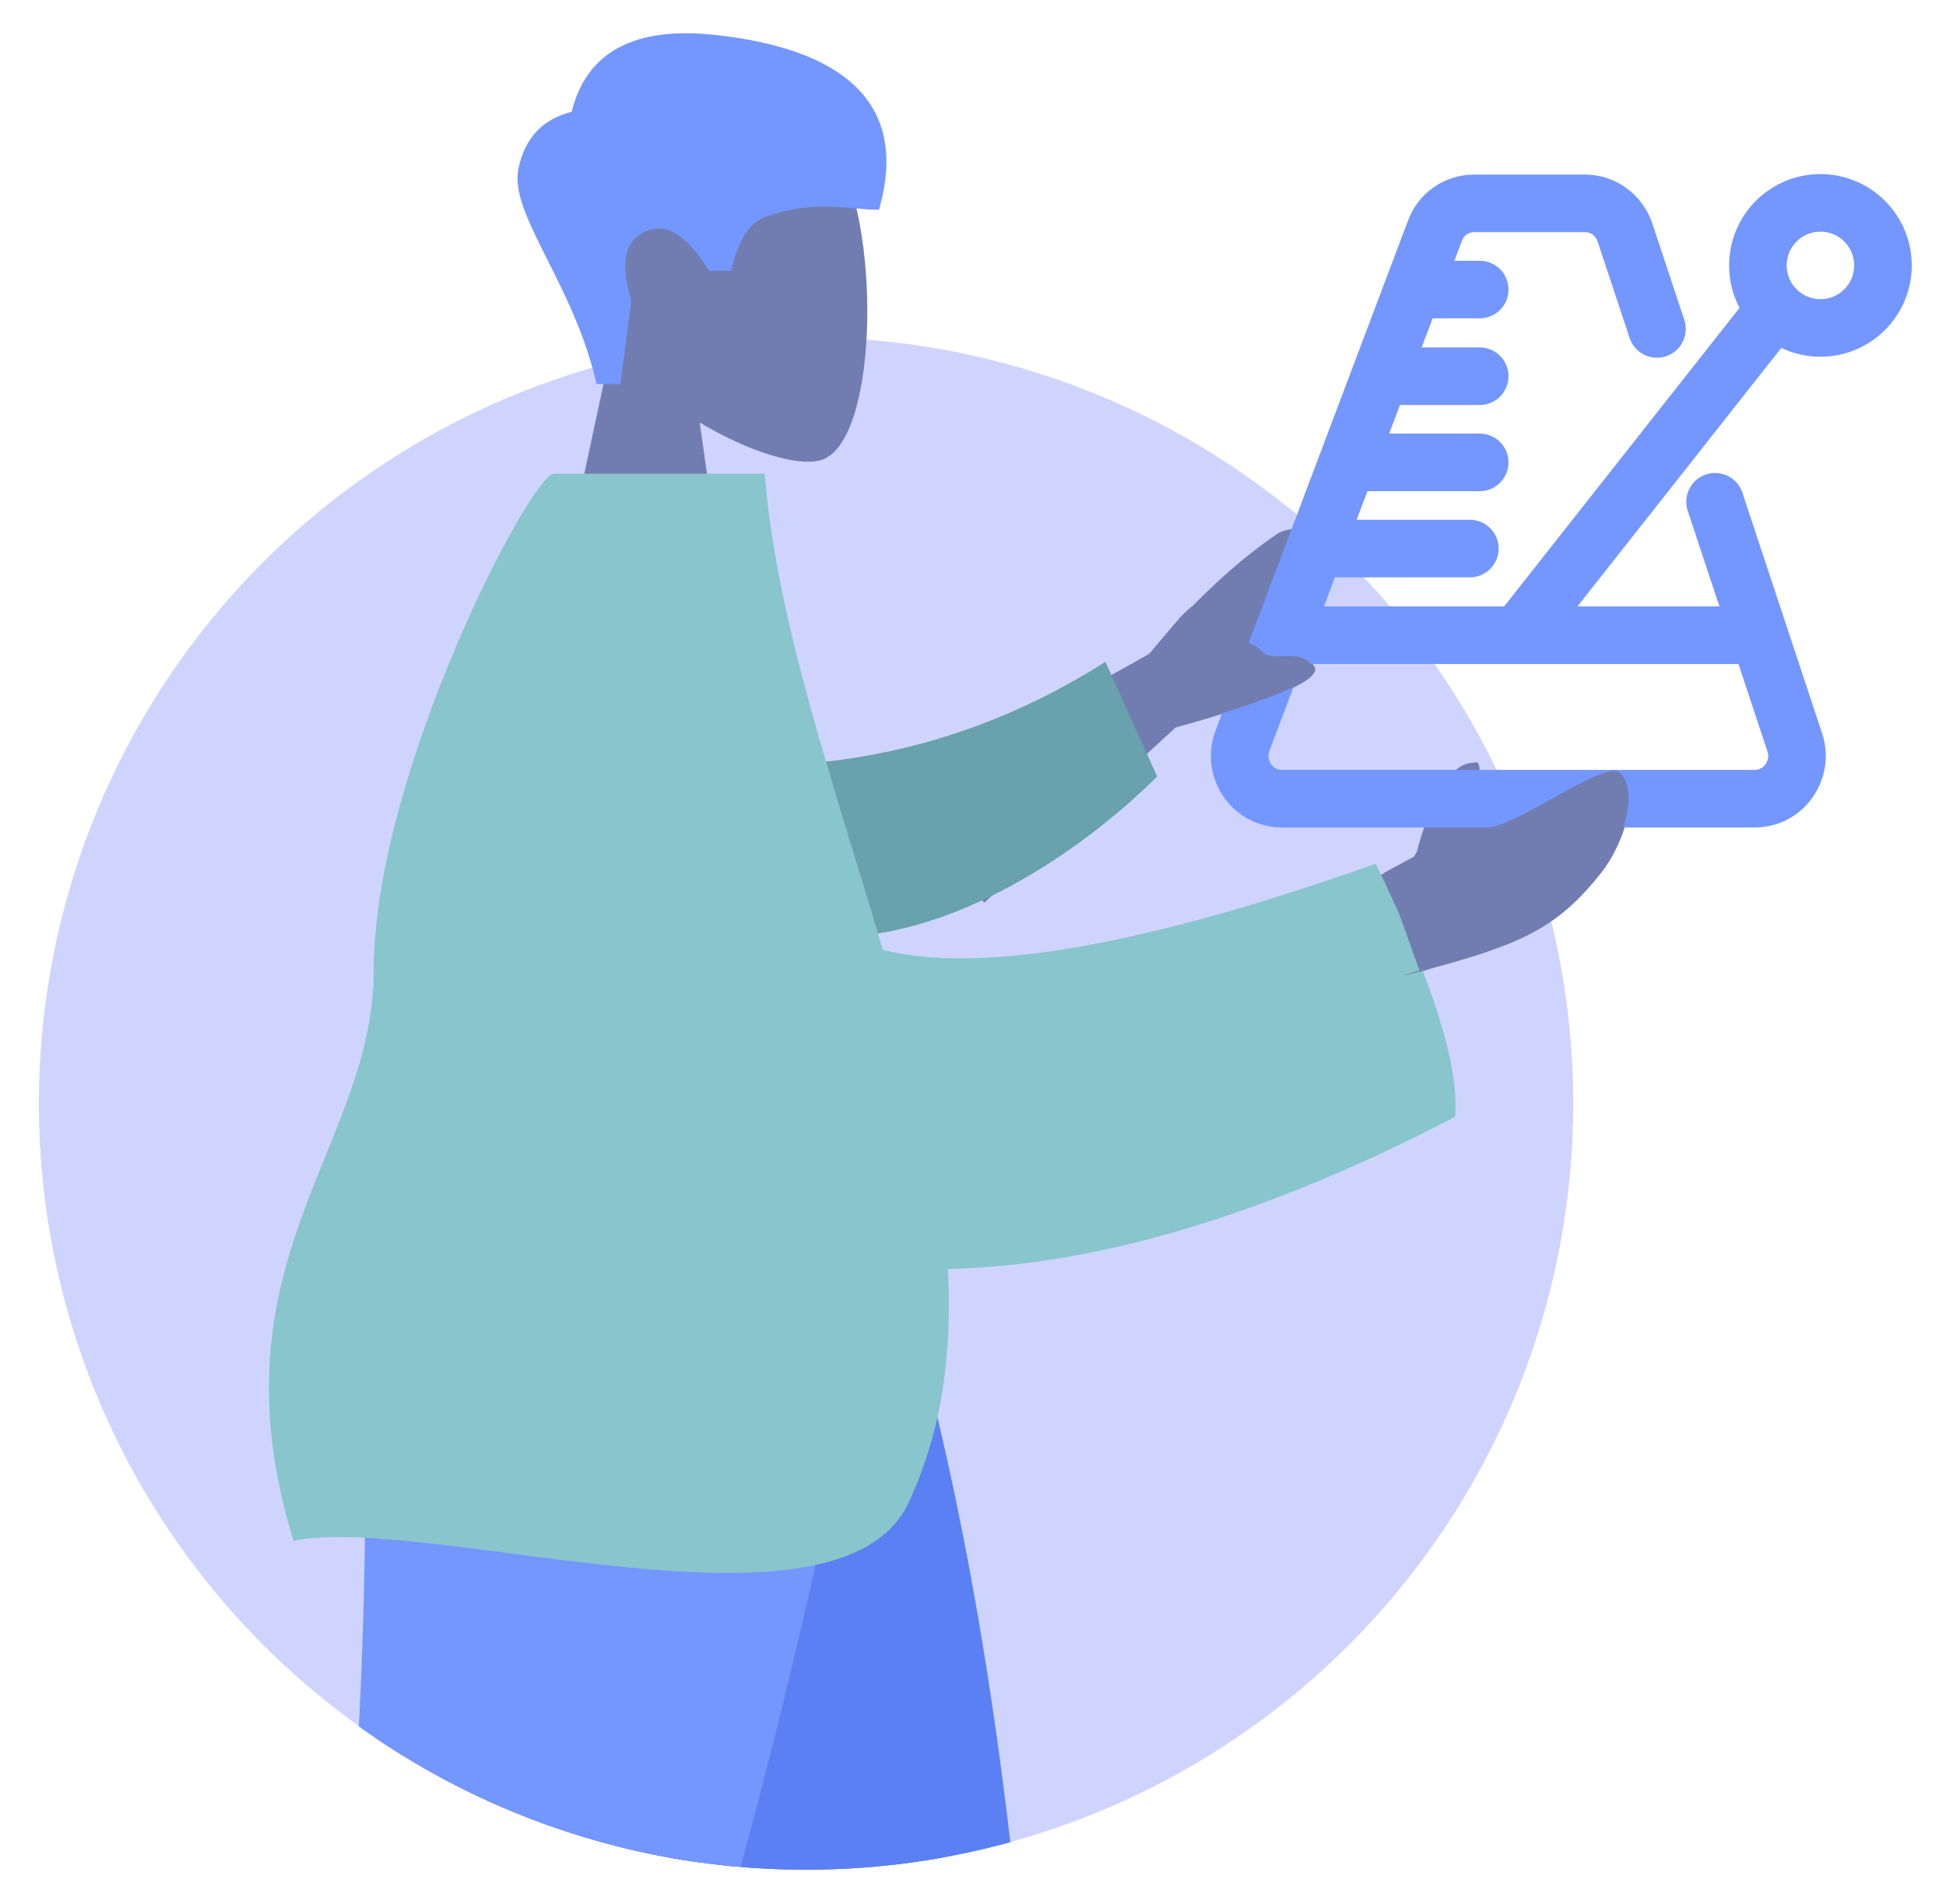 <?xml version="1.0" encoding="utf-8"?>
<!-- Generator: Adobe Illustrator 18.0.0, SVG Export Plug-In . SVG Version: 6.00 Build 0)  -->
<!DOCTYPE svg PUBLIC "-//W3C//DTD SVG 1.1//EN" "http://www.w3.org/Graphics/SVG/1.1/DTD/svg11.dtd">
<svg version="1.1" id="Laag_1" xmlns="http://www.w3.org/2000/svg" xmlns:xlink="http://www.w3.org/1999/xlink" x="0px" y="0px"
	 width="395.2px" height="386.7px" viewBox="0 0 395.2 386.7" enable-background="new 0 0 395.2 386.7" xml:space="preserve">
<g>
	<defs>
		<ellipse id="SVGID_1_" cx="163.7" cy="224.1" rx="155.8" ry="155.6"/>
	</defs>
	<clipPath id="SVGID_2_">
		<use xlink:href="#SVGID_1_"  overflow="visible"/>
	</clipPath>
	<g clip-path="url(#SVGID_2_)">
		<defs>
			<rect id="SVGID_3_" x="-1011.2" y="-1533.6" width="4352.3" height="2034.9"/>
		</defs>
		<clipPath id="SVGID_4_">
			<use xlink:href="#SVGID_3_"  overflow="visible"/>
		</clipPath>
		<rect x="-1.8" y="58.7" clip-path="url(#SVGID_4_)" fill="#CFD4FF" width="331" height="330.7"/>
	</g>
</g>
<g>
	<defs>
		<path id="SVGID_5_" d="M163.7,379.7c51.7,0,97.6-25.2,125.9-64c10.8-14.7,67.5,38.1,72.5,20.1C365.9,322.3,376,208.6,376,194
			C376,108,185.6-66.6,99.5-66.6c-37.6,0-188.9-4.6-219.2,86.5c-39.1,117.4,89.4,350,132.1,370.8c45.3,22.1,36.7-60.7,42.8-54.8
			C83.3,363,121.5,379.7,163.7,379.7z"/>
	</defs>
	<clipPath id="SVGID_6_">
		<use xlink:href="#SVGID_5_"  overflow="visible"/>
	</clipPath>
	<g clip-path="url(#SVGID_6_)">
		<defs>
			<rect id="SVGID_7_" x="-1011.2" y="-1533.6" width="4352.3" height="2034.9"/>
		</defs>
		<clipPath id="SVGID_8_">
			<use xlink:href="#SVGID_7_"  overflow="visible"/>
		</clipPath>
		<g clip-path="url(#SVGID_8_)" enable-background="new    ">
			<g>
				<defs>
					<rect id="SVGID_9_" x="33.5" y="4.2" width="300.2" height="598.4"/>
				</defs>
				<clipPath id="SVGID_10_">
					<use xlink:href="#SVGID_9_"  overflow="visible"/>
				</clipPath>
				<g clip-path="url(#SVGID_10_)">
					<defs>
						<path id="SVGID_11_" d="M124.1,70.8c-7.1-8.3-11.9-18.5-11.1-30c2.3-33,48.3-25.7,57.2-9.1c8.9,16.6,7.9,58.9-3.7,61.8
							c-4.6,1.2-14.4-1.7-24.4-7.7l6.3,44.3h-37L124.1,70.8z"/>
					</defs>
					<clipPath id="SVGID_12_">
						<use xlink:href="#SVGID_11_"  overflow="visible"/>
					</clipPath>
					<g clip-path="url(#SVGID_12_)">
						<defs>
							<rect id="SVGID_13_" x="6.2" y="6.2" width="370.3" height="374.2"/>
						</defs>
						<clipPath id="SVGID_14_">
							<use xlink:href="#SVGID_13_"  overflow="visible"/>
						</clipPath>
						<rect x="101.6" y="7.9" clip-path="url(#SVGID_14_)" fill="#717DB0" width="84.3" height="132"/>
					</g>
				</g>
				<g clip-path="url(#SVGID_10_)">
					<defs>
						<path id="SVGID_15_" d="M121.2,78.2c-4.6-20.6-17.9-34.7-15.9-44c1.3-6.2,4.9-10,10.8-11.5c3-12.2,12.8-17.4,29.2-15.6
							c24.7,2.7,39.7,13,33.2,35.5c-6,0-13.2-2.2-23.2,1.5c-3.2,1.2-5.4,4.8-6.8,10.9h-4.5c-4.4-7.2-8.7-9.9-12.9-8
							c-4.3,1.9-5.2,6.6-2.9,14l-2.2,17H121.2z"/>
					</defs>
					<clipPath id="SVGID_16_">
						<use xlink:href="#SVGID_15_"  overflow="visible"/>
					</clipPath>
					<g clip-path="url(#SVGID_16_)">
						<defs>
							<rect id="SVGID_17_" x="6.2" y="6.2" width="370.3" height="374.2"/>
						</defs>
						<clipPath id="SVGID_18_">
							<use xlink:href="#SVGID_17_"  overflow="visible"/>
						</clipPath>
						<rect x="95.4" y="-2.9" clip-path="url(#SVGID_18_)" fill="#7397FF" width="94.4" height="90.8"/>
					</g>
				</g>
				<g clip-path="url(#SVGID_10_)">
					<defs>
						<polygon id="SVGID_19_" points="99,258 155.5,452.5 182,598.5 208.7,598.5 182.1,258 						"/>
					</defs>
					<clipPath id="SVGID_20_">
						<use xlink:href="#SVGID_19_"  overflow="visible"/>
					</clipPath>
					<g clip-path="url(#SVGID_20_)">
						<defs>
							<rect id="SVGID_21_" x="6.2" y="6.2" width="370.3" height="374.2"/>
						</defs>
						<clipPath id="SVGID_22_">
							<use xlink:href="#SVGID_21_"  overflow="visible"/>
						</clipPath>
						<rect x="89.2" y="248.2" clip-path="url(#SVGID_22_)" fill="#997659" width="129.2" height="360"/>
					</g>
				</g>
				<g clip-path="url(#SVGID_10_)">
					<defs>
						<path id="SVGID_23_" d="M73.6,258c3.9,101,2.4,156.1,1.5,165.3c-0.9,9.2-5.9,70.7-40,178.3h27.7
							c45.2-103.2,61-164.7,66.2-178.3c5.2-13.6,20.5-68.7,42.8-165.3H73.6z"/>
					</defs>
					<clipPath id="SVGID_24_">
						<use xlink:href="#SVGID_23_"  overflow="visible"/>
					</clipPath>
					<g clip-path="url(#SVGID_24_)">
						<defs>
							<rect id="SVGID_25_" x="6.2" y="6.2" width="370.3" height="374.2"/>
						</defs>
						<clipPath id="SVGID_26_">
							<use xlink:href="#SVGID_25_"  overflow="visible"/>
						</clipPath>
						<rect x="25.3" y="248.2" clip-path="url(#SVGID_26_)" fill="#B28B67" width="156.2" height="363.1"/>
					</g>
				</g>
				<g clip-path="url(#SVGID_10_)">
					<defs>
						<path id="SVGID_27_" d="M97.8,258c14.7,66.9,40.1,173.8,76.2,320.5h39c2.9-150.6-9.4-249.7-30.6-320.5H97.8z"/>
					</defs>
					<clipPath id="SVGID_28_">
						<use xlink:href="#SVGID_27_"  overflow="visible"/>
					</clipPath>
					<g clip-path="url(#SVGID_28_)">
						<defs>
							<rect id="SVGID_29_" x="6.2" y="6.2" width="370.3" height="374.2"/>
						</defs>
						<clipPath id="SVGID_30_">
							<use xlink:href="#SVGID_29_"  overflow="visible"/>
						</clipPath>
						<rect x="88" y="248.2" clip-path="url(#SVGID_30_)" fill="#5A80F3" width="135.2" height="340"/>
					</g>
				</g>
				<g clip-path="url(#SVGID_10_)">
					<defs>
						<path id="SVGID_31_" d="M73.4,258c3.9,101-6.1,200.6-37.1,322.1h41.6c45.3-101.7,77.7-200.7,99.9-322.1H73.4z"/>
					</defs>
					<clipPath id="SVGID_32_">
						<use xlink:href="#SVGID_31_"  overflow="visible"/>
					</clipPath>
					<g clip-path="url(#SVGID_32_)">
						<defs>
							<rect id="SVGID_33_" x="6.2" y="6.2" width="370.3" height="374.2"/>
						</defs>
						<clipPath id="SVGID_34_">
							<use xlink:href="#SVGID_33_"  overflow="visible"/>
						</clipPath>
						<rect x="26.5" y="248.2" clip-path="url(#SVGID_34_)" fill="#7397FF" width="161" height="341.5"/>
					</g>
				</g>
				<g clip-path="url(#SVGID_10_)">
					<defs>
						<path id="SVGID_35_" d="M264,186.7l23.5-12.9c3.3-12.5,7.2-18.9,11.8-18.9c3.5-1.6-2.6,14.2,4.1,12.8c6.7-1.4,23-13.5,25.8-11
							c4.2,3.6,0.5,14.8-3.9,20.4c-8.2,10.4-14.9,13.9-31.6,18.6c-8.7,2.4-18.2,7.3-28.3,14.6L264,186.7z M180.2,162l53.5-29.3
							c8.9-10.6,17.7-18.8,26.3-24.6c2.6-1.1,7.3-1.8,2.9,5.9c-4.3,7.7-8.5,15.9-6.3,18.3c2.2,2.4,7.7-0.9,10.3,3
							c1.7,2.6-7.6,6.7-28.1,12.4l-38.9,35.6L180.2,162z"/>
					</defs>
					<clipPath id="SVGID_36_">
						<use xlink:href="#SVGID_35_"  overflow="visible"/>
					</clipPath>
					<g clip-path="url(#SVGID_36_)">
						<defs>
							<rect id="SVGID_37_" x="6.2" y="6.2" width="370.3" height="374.2"/>
						</defs>
						<clipPath id="SVGID_38_">
							<use xlink:href="#SVGID_37_"  overflow="visible"/>
						</clipPath>
						<rect x="170.4" y="97.7" clip-path="url(#SVGID_38_)" fill="#717DB0" width="170.3" height="122.3"/>
					</g>
				</g>
				<g clip-path="url(#SVGID_10_)">
					<defs>
						<path id="SVGID_39_" d="M154.1,155.5c18.7-0.2,43.8-4.2,70.4-21.1l10.5,23.3c-18.4,18.2-44.3,33.2-66.9,32.6
							C150.3,189.8,141.2,168.3,154.1,155.5z"/>
					</defs>
					<clipPath id="SVGID_40_">
						<use xlink:href="#SVGID_39_"  overflow="visible"/>
					</clipPath>
					<g clip-path="url(#SVGID_40_)">
						<defs>
							<rect id="SVGID_41_" x="6.2" y="6.2" width="370.3" height="374.2"/>
						</defs>
						<clipPath id="SVGID_42_">
							<use xlink:href="#SVGID_41_"  overflow="visible"/>
						</clipPath>
						
							<rect x="137.6" y="130.2" transform="matrix(-0.988 0.156 -0.156 -0.988 405.949 295.248)" clip-path="url(#SVGID_42_)" fill="#69A1AC" width="107.5" height="66.8"/>
					</g>
				</g>
				<g clip-path="url(#SVGID_10_)">
					<defs>
						<path id="SVGID_43_" d="M179.3,192.9c19.9,5,53.3-0.9,100.1-17.5c11.6,24,17,41.1,16.1,51.4c-40.2,21-74.6,30.3-103,30.9
							c0.9,16.8-1.1,32.8-8,47.5c-14.2,30.1-97,2.2-124.9,7.7C42.2,256.2,75.9,233.2,75.9,197c0-39.7,31.9-100.8,36.6-100.8h42.8
							C157.7,126.5,169.6,159.9,179.3,192.9z"/>
					</defs>
					<clipPath id="SVGID_44_">
						<use xlink:href="#SVGID_43_"  overflow="visible"/>
					</clipPath>
					<g clip-path="url(#SVGID_44_)">
						<defs>
							<rect id="SVGID_45_" x="6.2" y="6.2" width="370.3" height="374.2"/>
						</defs>
						<clipPath id="SVGID_46_">
							<use xlink:href="#SVGID_45_"  overflow="visible"/>
						</clipPath>
						<rect x="44.9" y="86.4" clip-path="url(#SVGID_46_)" fill="#89C5CC" width="260.6" height="242.6"/>
					</g>
				</g>
			</g>
		</g>
	</g>
</g>
<g>
	<defs>
		<path id="SVGID_47_" d="M281.2,177.2l6-3.2c1.2-2.7,4.1-4.1,8.7-4.2c3.5-1.6,0.5-0.5,7.2-1.9c6.7-1.4,23-13.5,25.8-11
			c4.2,3.6,0.5,14.8-3.9,20.4c-8.2,10.4-14.9,13.9-31.6,18.6c-8.7,2.4-10.4,2.8-5.1,1.2L281.2,177.2z M226.4,136.8l7-4
			c8.9-10.6,17.7-18.8,26.3-24.6c2.6-1.1,7.3-1.8,2.9,5.9c-4.3,7.7-8.5,15.9-6.3,18.3c2.2,2.4,7.7-0.9,10.3,3
			c1.7,2.6-7.6,6.7-28.1,12.4l-5.1,4.4L226.4,136.8z"/>
	</defs>
	<clipPath id="SVGID_48_">
		<use xlink:href="#SVGID_47_"  overflow="visible"/>
	</clipPath>
	<g clip-path="url(#SVGID_48_)">
		<defs>
			<rect id="SVGID_49_" x="-1011.2" y="-1533.6" width="4352.3" height="2034.9"/>
		</defs>
		<clipPath id="SVGID_50_">
			<use xlink:href="#SVGID_49_"  overflow="visible"/>
		</clipPath>
		<rect x="216.7" y="97.8" clip-path="url(#SVGID_50_)" fill="#717DB0" width="123.8" height="109.9"/>
	</g>
</g>
<g>
	<defs>
		<rect id="SVGID_51_" x="-1011.2" y="-1533.6" width="4352.3" height="2034.9"/>
	</defs>
	<clipPath id="SVGID_52_">
		<use xlink:href="#SVGID_51_"  overflow="visible"/>
	</clipPath>
	
		<path clip-path="url(#SVGID_52_)" fill="none" stroke="#7397FF" stroke-width="11.695" stroke-linecap="round" stroke-linejoin="round" stroke-miterlimit="10" d="
		M336.5,66.8L330,47.2c-1.2-3.5-4.4-5.9-8.1-5.9h-22.5c-3.6,0-6.8,2.2-8,5.6l-39.1,103.6c-1,2.7-0.6,5.6,1,8
		c1.6,2.3,4.2,3.7,7.1,3.7h95.9c2.8,0,5.4-1.3,7-3.6c1.6-2.3,2.1-5.1,1.2-7.8l-16.2-48.9"/>
	
		<line clip-path="url(#SVGID_52_)" fill="none" stroke="#7397FF" stroke-width="11.695" stroke-linecap="round" stroke-linejoin="round" stroke-miterlimit="10" x1="261.5" y1="129" x2="357" y2="129"/>
	
		<line clip-path="url(#SVGID_52_)" fill="none" stroke="#7397FF" stroke-width="11.695" stroke-linecap="round" stroke-linejoin="round" stroke-miterlimit="10" x1="288.8" y1="58.8" x2="300.5" y2="58.8"/>
	
		<line clip-path="url(#SVGID_52_)" fill="none" stroke="#7397FF" stroke-width="11.695" stroke-linecap="round" stroke-linejoin="round" stroke-miterlimit="10" x1="281" y1="76.4" x2="300.5" y2="76.4"/>
	
		<line clip-path="url(#SVGID_52_)" fill="none" stroke="#7397FF" stroke-width="11.695" stroke-linecap="round" stroke-linejoin="round" stroke-miterlimit="10" x1="275.2" y1="93.9" x2="300.5" y2="93.9"/>
	
		<line clip-path="url(#SVGID_52_)" fill="none" stroke="#7397FF" stroke-width="11.695" stroke-linecap="round" stroke-linejoin="round" stroke-miterlimit="10" x1="267.4" y1="111.4" x2="298.5" y2="111.4"/>
	
		<circle clip-path="url(#SVGID_52_)" fill="none" stroke="#7397FF" stroke-width="11.695" stroke-linecap="round" stroke-linejoin="round" stroke-miterlimit="10" cx="369.7" cy="53.9" r="12.7"/>
	
		<line clip-path="url(#SVGID_52_)" fill="none" stroke="#7397FF" stroke-width="11.695" stroke-linecap="round" stroke-linejoin="round" stroke-miterlimit="10" x1="359" y1="64.7" x2="308.3" y2="129"/>
</g>
<g>
	<defs>
		<path id="SVGID_53_" d="M281.2,177.2l6-3.2c1.2-2.7,4.1-4.1,8.7-4.2c3.5-1.6,0.5-0.5,7.2-1.9c6.7-1.4,23-13.5,25.8-11
			c4.2,3.6,0.5,14.8-3.9,20.4c-8.2,10.4-14.9,13.9-31.6,18.6c-8.7,2.4-10.4,2.8-5.1,1.2L281.2,177.2z M226.4,136.8l7-4
			c8.9-10.6,6.3-8,14.9-13.9c2.6-1.1,2.6,3.3,2.4,7.5c-0.2,4.2,3.4,3.5,5.6,5.9c2.2,2.4,7.7-0.9,10.3,3c1.7,2.6-7.6,6.7-28.1,12.4
			l-5.1,4.4L226.4,136.8z"/>
	</defs>
	<clipPath id="SVGID_54_">
		<use xlink:href="#SVGID_53_"  overflow="visible"/>
	</clipPath>
	<g clip-path="url(#SVGID_54_)">
		<defs>
			<rect id="SVGID_55_" x="-1011.2" y="-1533.6" width="4352.3" height="2034.9"/>
		</defs>
		<clipPath id="SVGID_56_">
			<use xlink:href="#SVGID_55_"  overflow="visible"/>
		</clipPath>
		<rect x="216.7" y="109" clip-path="url(#SVGID_56_)" fill="#717DB0" width="123.8" height="98.7"/>
	</g>
</g>
</svg>
